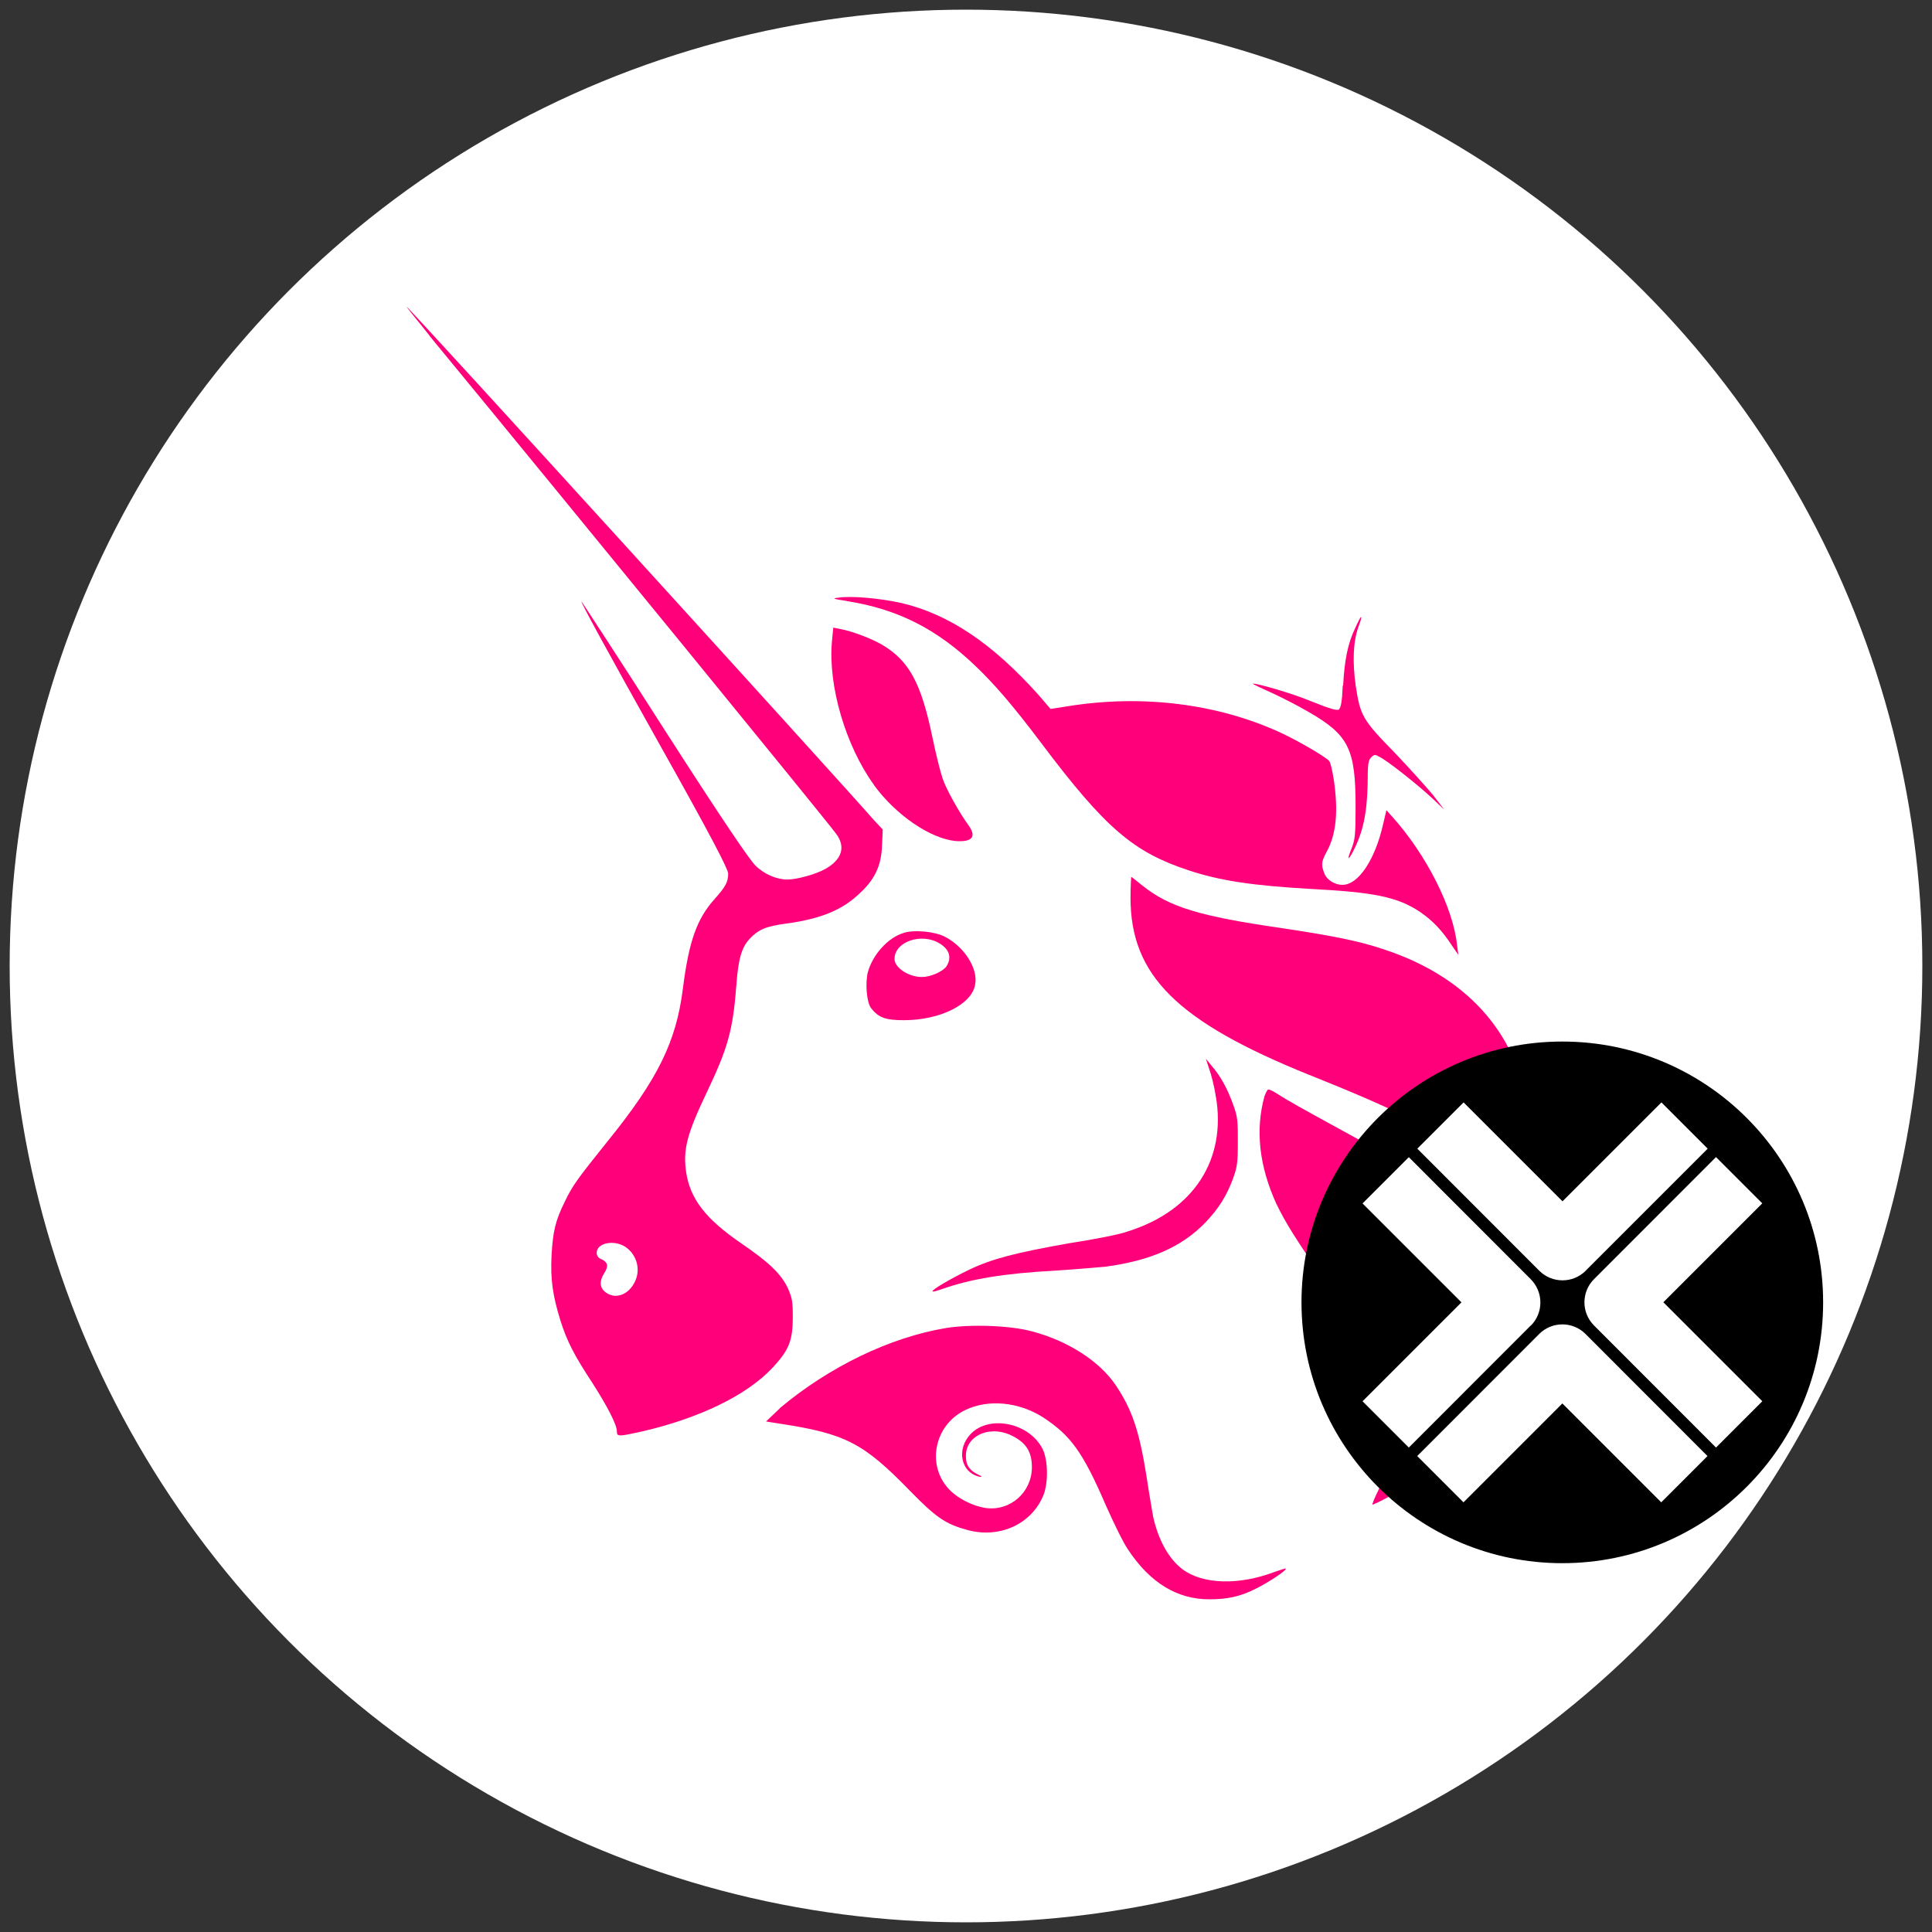 <?xml version="1.0" encoding="UTF-8"?><svg xmlns="http://www.w3.org/2000/svg" viewBox="0 0 200 200"><rect x="0" y="0" width="200" height="200" fill="#333333" stroke="none"/><g id="a"><circle cx="100" cy="100" r="99" style="fill:#fff;"/><path d="m87.64,62.21c-1.45-.21-1.52-.28-.83-.34,1.31-.21,4.35.07,6.49.55,4.97,1.17,9.45,4.21,14.21,9.52l1.24,1.45,1.79-.28c7.66-1.24,15.52-.28,22.08,2.76,1.79.83,4.62,2.49,4.97,2.9.14.14.34,1.04.48,1.93.48,3.24.28,5.66-.76,7.52-.55,1.04-.55,1.31-.21,2.21.28.69,1.1,1.17,1.87,1.17,1.66,0,3.38-2.62,4.21-6.28l.34-1.45.62.69c3.52,3.93,6.28,9.38,6.69,13.25l.14,1.04-.62-.9c-1.04-1.59-2-2.62-3.31-3.52-2.34-1.59-4.83-2.07-11.38-2.41-5.93-.34-9.32-.83-12.63-1.93-5.66-1.87-8.56-4.28-15.25-13.18-2.96-3.93-4.83-6.07-6.69-7.86-4.07-3.93-8.14-6-13.45-6.83h0Z" style="fill:#ff007a;"/><path d="m139.04,70.97c.14-2.62.48-4.35,1.24-5.93.28-.62.55-1.17.62-1.17s-.07.48-.28,1.04c-.55,1.52-.62,3.66-.28,6.07.48,3.11.69,3.52,4,6.9,1.52,1.59,3.31,3.59,4,4.41l1.17,1.52-1.17-1.1c-1.45-1.38-4.76-4-5.52-4.35-.48-.28-.55-.28-.9.07-.28.28-.34.69-.34,2.69-.07,3.11-.48,5.04-1.52,7.04-.55,1.04-.62.83-.14-.34.34-.9.41-1.31.41-4.28,0-6-.69-7.45-4.9-9.86-1.04-.62-2.83-1.52-3.87-2-1.1-.48-1.93-.9-1.87-.9.14-.14,4.21,1.04,5.79,1.72,2.41.96,2.83,1.04,3.11.96.21-.21.34-.76.41-2.49h0Z" style="fill:#ff007a;"/><path d="m90.47,81.25c-2.9-4-4.76-10.21-4.35-14.83l.14-1.45.69.14c1.24.21,3.38,1.04,4.41,1.66,2.76,1.66,4,3.93,5.17,9.59.34,1.66.83,3.59,1.04,4.21.34,1.04,1.66,3.45,2.76,4.97.76,1.1.28,1.66-1.45,1.52-2.62-.28-6.14-2.69-8.41-5.79Z" style="fill:#ff007a;"/><path d="m135.52,111.27c-13.66-5.52-18.49-10.28-18.49-18.35,0-1.17.07-2.14.07-2.14.07,0,.55.41,1.17.9,2.76,2.21,5.87,3.17,14.49,4.41,5.04.76,7.94,1.31,10.56,2.21,8.35,2.76,13.52,8.41,14.77,16.07.34,2.21.14,6.41-.41,8.62-.48,1.72-1.87,4.9-2.21,4.97-.07,0-.21-.34-.21-.9-.14-2.9-1.59-5.66-4-7.79-2.9-2.49-6.62-4.35-15.73-8Z" style="fill:#ff007a;"/><path d="m125.86,113.54c-.14-1.04-.48-2.34-.69-2.9l-.34-1.04.62.76c.9,1.04,1.59,2.28,2.21,4,.48,1.31.48,1.72.48,3.87s-.07,2.55-.48,3.73c-.69,1.87-1.52,3.17-2.9,4.62-2.49,2.55-5.73,3.93-10.35,4.55-.83.07-3.17.28-5.24.41-5.17.28-8.62.83-11.73,1.93-.41.14-.83.28-.9.21-.14-.14,2-1.38,3.73-2.21,2.41-1.17,4.9-1.79,10.35-2.76,2.69-.41,5.45-.96,6.14-1.24,6.83-2.14,10.21-7.45,9.11-13.94h0Z" style="fill:#ff007a;"/><path d="m132.14,124.65c-1.79-3.93-2.21-7.66-1.24-11.18.14-.34.28-.69.41-.69s.55.21.96.48c.83.55,2.55,1.52,6.97,3.93,5.59,3.04,8.76,5.38,10.97,8.07,1.93,2.34,3.11,5.04,3.66,8.35.34,1.87.14,6.35-.34,8.21-1.52,5.87-4.97,10.56-10,13.25-.76.41-1.38.69-1.45.69s.21-.69.62-1.52c1.66-3.52,1.87-6.9.62-10.69-.76-2.34-2.34-5.17-5.52-9.94-3.79-5.52-4.69-6.97-5.66-8.97h0Z" style="fill:#ff007a;"/><path d="m80.74,145.76c5.11-4.28,11.39-7.32,17.18-8.28,2.49-.41,6.62-.28,8.9.34,3.66.96,6.97,3.04,8.69,5.59,1.66,2.49,2.41,4.62,3.17,9.38.28,1.87.62,3.79.69,4.21.55,2.49,1.66,4.41,3.04,5.45,2.14,1.59,5.87,1.66,9.52.28.62-.21,1.17-.41,1.17-.34.14.14-1.72,1.38-2.96,2-1.72.9-3.11,1.17-4.97,1.17-3.31,0-6.14-1.72-8.41-5.17-.48-.69-1.45-2.69-2.28-4.55-2.41-5.59-3.66-7.24-6.49-9.11-2.49-1.59-5.66-1.93-8.07-.76-3.17,1.52-4,5.59-1.79,8.07.9,1.04,2.55,1.87,3.93,2.07,2.55.34,4.76-1.66,4.76-4.21,0-1.66-.62-2.62-2.28-3.38-2.21-.96-4.62.14-4.55,2.28,0,.9.41,1.45,1.31,1.87.37.18.41.25.14.21-2-.41-2.49-2.9-.9-4.49,1.93-1.93,6-1.1,7.38,1.59.55,1.1.62,3.31.14,4.69-1.17,3.04-4.49,4.62-7.86,3.73-2.28-.62-3.24-1.24-6-4.07-4.83-4.97-6.69-5.93-13.59-6.97l-1.31-.21s1.45-1.38,1.45-1.38Z" style="fill:#ff007a;"/><path d="m44.45,34.75c16.07,19.52,40.85,49.88,42.09,51.54,1.04,1.38.62,2.69-1.1,3.66-.96.55-2.96,1.1-3.93,1.1-1.1,0-2.41-.55-3.31-1.45-.62-.62-3.31-4.55-9.38-14.01-4.62-7.24-8.56-13.25-8.62-13.32-.18-.09,2.53,4.88,8.14,14.9,5.31,9.45,7.04,12.83,7.04,13.25,0,.9-.28,1.38-1.38,2.62-1.87,2.07-2.69,4.41-3.31,9.32-.69,5.45-2.55,9.32-7.86,15.87-3.11,3.87-3.59,4.55-4.35,6.14-.96,1.93-1.24,3.04-1.38,5.52-.14,2.62.14,4.28.9,6.76.69,2.21,1.45,3.66,3.31,6.49,1.59,2.49,2.55,4.35,2.55,5.04,0,.55.14.55,2.62,0,5.93-1.38,10.83-3.73,13.52-6.62,1.66-1.79,2.07-2.76,2.07-5.24,0-1.59-.07-1.93-.48-2.9-.69-1.52-2-2.76-4.83-4.69-3.73-2.55-5.31-4.62-5.73-7.38-.34-2.34.07-3.93,2.14-8.28,2.14-4.49,2.69-6.35,3.04-10.9.21-2.9.55-4.07,1.38-4.97.9-.96,1.66-1.31,3.79-1.59,3.52-.48,5.79-1.38,7.59-3.11,1.59-1.45,2.28-2.9,2.34-5.04l.07-1.59-.9-.96c-3.24-3.73-48.16-53.13-48.36-53.13-.07,0,1.04,1.31,2.34,2.96h.01Zm21.18,98.11c.76-1.31.34-2.96-.9-3.79-1.17-.76-2.96-.41-2.96.62,0,.28.14.55.55.69.62.34.69.69.21,1.45s-.48,1.45.14,1.93c.96.76,2.28.34,2.96-.9Z" style="fill:#ff007a; fill-rule:evenodd;"/><path d="m93.57,96.57c-1.66.48-3.24,2.28-3.73,4.07-.28,1.1-.14,3.11.34,3.73.76.96,1.45,1.24,3.38,1.24,3.79,0,7.04-1.66,7.38-3.66.34-1.66-1.1-3.93-3.11-4.97-1.04-.55-3.17-.76-4.28-.41Zm4.41,3.45c.55-.83.34-1.72-.69-2.34-1.87-1.17-4.69-.21-4.69,1.59,0,.9,1.45,1.87,2.83,1.87.9,0,2.14-.55,2.55-1.1h0Z" style="fill:#ff007a; fill-rule:evenodd;"/></g><g id="b"><circle cx="161.73" cy="134.82" r="27"/><path d="m164.14,131.55l12.64-12.64-4.79-4.79-10.24,10.24-10.24-10.24-4.79,4.79,12.63,12.64c.66.66,1.53.99,2.4.99s1.73-.33,2.4-.99Zm18.29,13.5l-10.24-10.24,10.24-10.24-4.79-4.79-12.63,12.64c-1.32,1.32-1.32,3.47,0,4.79l12.63,12.64,4.79-4.79h0Zm-20.7.23l10.24,10.24,4.79-4.79-12.63-12.64c-1.32-1.32-3.47-1.32-4.79,0l-12.63,12.64,4.79,4.79,10.24-10.24h0Zm-3.26-8.05c.64-.64.99-1.5.99-2.4s-.36-1.76-.99-2.4l-12.63-12.64-4.79,4.79,10.24,10.24-10.24,10.24,4.79,4.79,12.63-12.64h0Z" style="fill:#fff;"/></g></svg>